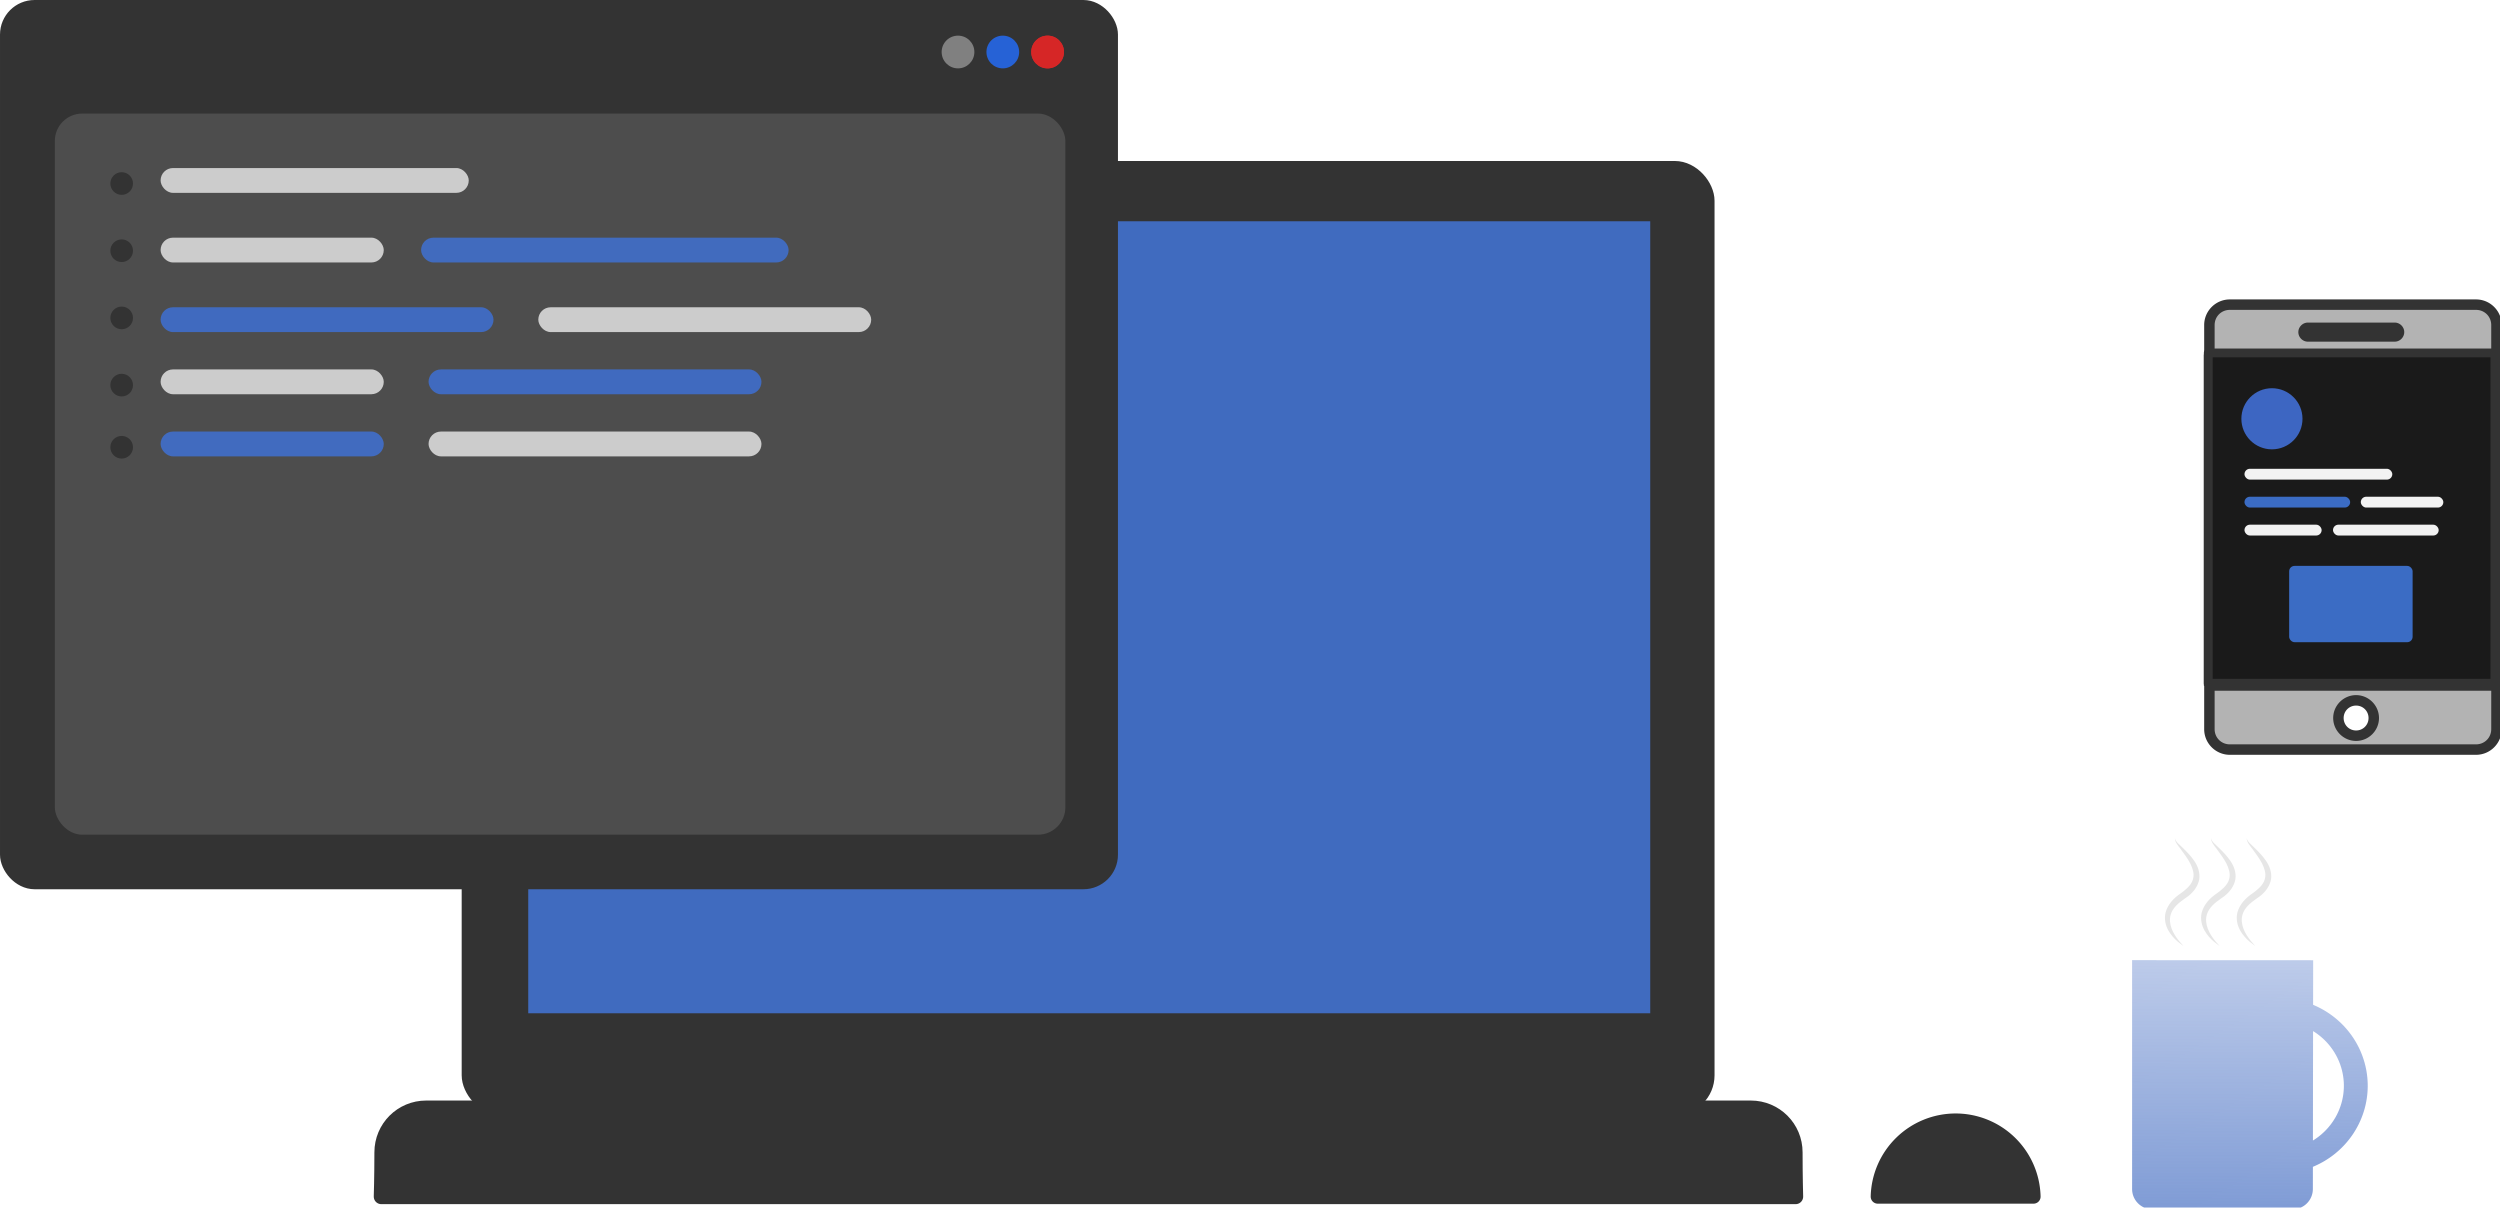 <?xml version="1.0" encoding="UTF-8" standalone="no"?>
<!-- Created with Inkscape (http://www.inkscape.org/) -->

<svg
   width="177.193mm"
   height="85.585mm"
   viewBox="0 0 177.193 85.585"
   version="1.1"
   id="svg5"
   xmlns:xlink="http://www.w3.org/1999/xlink"
   xmlns="http://www.w3.org/2000/svg"
   xmlns:svg="http://www.w3.org/2000/svg">
  <defs
     id="defs2">
    <linearGradient
       id="linearGradient56300">
      <stop
         style="stop-color:#406bbf;stop-opacity:1"
         offset="0"
         id="stop56296" />
      <stop
         style="stop-color:#3d66c2;stop-opacity:0;"
         offset="1"
         id="stop56298" />
    </linearGradient>
    <linearGradient
       xlink:href="#linearGradient56300"
       id="linearGradient56302"
       x1="300.237"
       y1="456.85"
       x2="302.483"
       y2="163.811"
       gradientUnits="userSpaceOnUse" />
  </defs>
  <g
     id="g37594"
     transform="matrix(0.707,0,0,0.707,102.246,18.567)"
     style="stroke:none;stroke-width:1.415;stroke-miterlimit:9;stroke-dasharray:none">
    <path
       id="rect21766"
       style="opacity:1;fill:url(#linearGradient56302);fill-opacity:1;stroke:none;stroke-width:5.347;stroke-linejoin:round;stroke-miterlimit:9;stroke-dasharray:none"
       d="m 260.848,264.131 v 86.564 c 0,4.254 3.424,7.678 7.678,7.678 h 53.027 c 4.254,0 7.672,-3.424 7.678,-7.678 l 0.012,-8.385 a 33.876,33.284 0 0 0 20.744,-30.66 33.876,33.284 0 0 0 -20.662,-30.625 l 0.021,-16.865 z m 68.463,26.832 a 24.849,24.415 0 0 1 11.65,20.688 24.849,24.415 0 0 1 -11.707,20.719 z"
       transform="scale(0.265)" />
    <path
       style="fill:#e6e6e6;fill-opacity:1;stroke:none;stroke-width:1.415;stroke-linecap:butt;stroke-linejoin:miter;stroke-miterlimit:9;stroke-dasharray:none;stroke-opacity:1"
       d="m 74.282,68.565 c -0.013,-0.012 -0.027,-0.026 -0.04,-0.038 0,0 0,-10e-7 0,-10e-7 -0.034,-0.033 -0.067,-0.068 -0.1,-0.102 0,0 0,0 0,0 l 0,-10e-7 c -0.112,-0.118 -0.22,-0.241 -0.323,-0.369 l 0,0 c -0.292,-0.363 -0.556,-0.767 -0.724,-1.202 l 0,0 c -0.18,-0.471 -0.242,-1.001 -0.09,-1.452 l 0,0 c 0.19,-0.639 0.758,-1.137 1.369,-1.558 0.132,-0.084 0.264,-0.176 0.391,-0.277 0.525,-0.419 0.966,-0.986 1.094,-1.691 0,0 0,0 0,-10e-7 0.092,-0.687 -0.155,-1.321 -0.494,-1.818 -0.349,-0.522 -0.786,-0.954 -1.192,-1.353 -0.31,-0.318 -0.661,-0.54 -0.763,-0.938 0.015,0.411 0.336,0.76 0.585,1.091 0.333,0.462 0.702,0.942 0.96,1.443 0.239,0.477 0.409,1.008 0.298,1.467 0,0 0,0 0,0 -0.085,0.493 -0.461,0.907 -0.912,1.271 -0.109,0.088 -0.222,0.173 -0.336,0.255 -0.692,0.456 -1.321,1.114 -1.533,1.963 l 0,0 c -0.139,0.627 0.004,1.252 0.286,1.756 l 0,0 c 0.254,0.455 0.597,0.83 0.961,1.139 l 0,0 c 0.128,0.109 0.26,0.211 0.395,0.304 l 0,0 c 10e-7,0 10e-7,0 10e-7,0 0.04,0.027 0.08,0.054 0.12,0.08 0,1e-6 0,1e-6 0,1e-6 0.015,0.01 0.032,0.02 0.047,0.029 z"
       id="path37231" />
    <path
       style="fill:#e6e6e6;fill-opacity:1;stroke:none;stroke-width:1.415;stroke-linecap:butt;stroke-linejoin:miter;stroke-miterlimit:9;stroke-dasharray:none;stroke-opacity:1"
       d="m 77.905,68.565 c -0.013,-0.012 -0.027,-0.026 -0.04,-0.038 0,0 0,0 0,-10e-7 -0.034,-0.033 -0.067,-0.068 -0.1,-0.102 0,0 0,0 0,0 l 0,-10e-7 c -0.112,-0.118 -0.22,-0.241 -0.323,-0.369 l 0,0 c -0.292,-0.363 -0.556,-0.767 -0.724,-1.202 l 0,0 c -0.18,-0.471 -0.242,-1.001 -0.09,-1.452 l 0,0 c 0.19,-0.639 0.758,-1.137 1.369,-1.558 0.132,-0.084 0.264,-0.176 0.391,-0.277 0.525,-0.419 0.966,-0.986 1.094,-1.691 0,0 0,0 0,-10e-7 0.092,-0.687 -0.155,-1.321 -0.494,-1.818 -0.349,-0.522 -0.786,-0.954 -1.192,-1.353 -0.31,-0.318 -0.661,-0.54 -0.763,-0.938 0.015,0.411 0.336,0.76 0.585,1.091 0.333,0.462 0.702,0.942 0.96,1.443 0.239,0.477 0.409,1.008 0.298,1.467 0,0 0,0 0,0 -0.085,0.493 -0.461,0.907 -0.912,1.271 -0.109,0.088 -0.222,0.173 -0.336,0.255 -0.692,0.456 -1.321,1.114 -1.533,1.963 l 0,0 c -0.139,0.627 0.004,1.252 0.286,1.756 l 0,0 c 0.254,0.455 0.597,0.83 0.961,1.139 l 0,0 c 0.128,0.109 0.26,0.211 0.395,0.304 l 0,0 c 10e-7,0 10e-7,0 10e-7,0 0.04,0.027 0.08,0.054 0.12,0.08 0,1e-6 0,1e-6 0,1e-6 0.015,0.01 0.032,0.02 0.047,0.029 z"
       id="path37492" />
    <path
       style="fill:#e6e6e6;fill-opacity:1;stroke:none;stroke-width:1.415;stroke-linecap:butt;stroke-linejoin:miter;stroke-miterlimit:9;stroke-dasharray:none;stroke-opacity:1"
       d="m 81.48,68.565 c -0.013,-0.012 -0.027,-0.026 -0.04,-0.038 0,0 0,-1e-6 0,-1e-6 -0.034,-0.033 -0.067,-0.068 -0.1,-0.102 0,0 0,0 0,0 l 0,-10e-7 c -0.112,-0.118 -0.22,-0.241 -0.323,-0.369 l 0,0 c -0.292,-0.363 -0.556,-0.767 -0.724,-1.202 l 0,0 c -0.18,-0.471 -0.242,-1.001 -0.09,-1.452 l 0,0 c 0.19,-0.639 0.758,-1.137 1.369,-1.558 0.132,-0.084 0.264,-0.176 0.391,-0.277 0.525,-0.419 0.966,-0.986 1.094,-1.691 0,0 0,0 0,-10e-7 0.092,-0.687 -0.155,-1.321 -0.494,-1.818 C 82.215,59.536 81.778,59.104 81.372,58.705 81.063,58.386 80.711,58.164 80.609,57.767 c 0.015,0.411 0.336,0.76 0.585,1.091 0.333,0.462 0.702,0.942 0.96,1.443 0.239,0.477 0.409,1.008 0.298,1.467 0,0 0,0 0,0 -0.085,0.493 -0.461,0.907 -0.912,1.271 -0.109,0.088 -0.222,0.173 -0.336,0.255 -0.692,0.456 -1.321,1.114 -1.533,1.963 l 0,0 c -0.139,0.627 0.004,1.252 0.286,1.756 l 0,0 c 0.254,0.455 0.597,0.83 0.961,1.139 l 0,0 c 0.128,0.109 0.26,0.211 0.395,0.304 l 0,0 c 10e-7,0 10e-7,0 10e-7,0 0.04,0.027 0.08,0.054 0.12,0.08 0,0 0,10e-7 0,10e-7 0.015,0.01 0.032,0.02 0.047,0.029 z"
       id="path37504" />
  </g>
  <path
     id="path39108"
     style="opacity:1;fill:#333333;fill-opacity:1;stroke:#333333;stroke-width:1;stroke-linecap:butt;stroke-linejoin:round;stroke-miterlimit:9;stroke-dasharray:none;stroke-opacity:1;paint-order:normal"
     d="m 138.609,79.42 a 5.524,5.524 0 0 0 -5.519,5.392 h 11.041 a 5.524,5.524 0 0 0 -5.522,-5.392 z" />
  <g
     id="g43457"
     transform="translate(-6.282,-2.255)" />
  <g
     id="g60067"
     transform="translate(-17.956,-102.923)">
    <rect
       style="opacity:1;fill:#333333;fill-opacity:1;stroke:#333333;stroke-width:1;stroke-linecap:butt;stroke-linejoin:round;stroke-miterlimit:9;stroke-dasharray:none;stroke-opacity:1;paint-order:normal"
       id="rect57366"
       width="87.799"
       height="66.627"
       x="51.179"
       y="114.833"
       ry="2.322" />
    <rect
       style="opacity:1;fill:#406bbf;fill-opacity:1;stroke:none;stroke-width:1;stroke-linecap:butt;stroke-linejoin:round;stroke-miterlimit:9;stroke-dasharray:none;stroke-opacity:1;paint-order:normal"
       id="rect57078"
       width="79.523"
       height="56.135"
       x="55.397"
       y="118.606"
       ry="0" />
    <path
       id="rect58477"
       style="opacity:1;fill:#333333;stroke:#333333;stroke-width:1.068;stroke-linejoin:round;stroke-miterlimit:9"
       d="m 48.164,181.46 h 93.882 c 1.738,0 3.138,1.399 3.138,3.138 0,1.738 0.041,3.138 0.041,3.138 H 44.981 c 0,0 0.045,-1.399 0.045,-3.138 0,-1.738 1.399,-3.138 3.138,-3.138 z" />
  </g>
  <g
     id="g51764"
     transform="translate(-41.382,-23.866)">
    <rect
       style="opacity:1;fill:#333333;fill-opacity:1;stroke:#333333;stroke-width:0.997;stroke-linecap:butt;stroke-linejoin:round;stroke-miterlimit:9;stroke-dasharray:none;stroke-opacity:1;paint-order:normal"
       id="rect44331"
       width="78.24"
       height="62.03"
       x="41.881"
       y="24.365"
       ry="1.951" />
    <g
       id="g44307">
      <rect
         style="opacity:1;fill:#4d4d4d;fill-opacity:1;stroke:none;stroke-width:1.212;stroke-linecap:butt;stroke-linejoin:round;stroke-miterlimit:9;stroke-dasharray:none;stroke-opacity:1;paint-order:normal"
         id="rect37740"
         width="71.623"
         height="51.111"
         x="45.269"
         y="31.916"
         ry="1.94" />
      <rect
         style="opacity:1;fill:#cccccc;fill-opacity:1;stroke:none;stroke-width:1;stroke-linecap:butt;stroke-linejoin:round;stroke-miterlimit:9;stroke-dasharray:none;stroke-opacity:1;paint-order:normal"
         id="rect39291"
         width="21.841"
         height="1.759"
         x="52.765"
         y="35.776"
         ry="0.879" />
      <rect
         style="fill:#cccccc;fill-opacity:1;stroke:none;stroke-width:0.851;stroke-linecap:butt;stroke-linejoin:round;stroke-miterlimit:9;stroke-dasharray:none;stroke-opacity:1;paint-order:normal"
         id="rect39291-4"
         width="15.817"
         height="1.759"
         x="52.765"
         y="40.71"
         ry="0.879" />
      <rect
         style="fill:#cccccc;fill-opacity:1;stroke:none;stroke-width:0.851;stroke-linecap:butt;stroke-linejoin:round;stroke-miterlimit:9;stroke-dasharray:none;stroke-opacity:1;paint-order:normal"
         id="rect39291-4-3"
         width="15.817"
         height="1.759"
         x="52.765"
         y="50.049"
         ry="0.879" />
      <rect
         style="fill:#406abf;fill-opacity:1;stroke:none;stroke-width:1.039;stroke-linecap:butt;stroke-linejoin:round;stroke-miterlimit:9;stroke-dasharray:none;stroke-opacity:1;paint-order:normal"
         id="rect39291-4-1"
         width="23.595"
         height="1.759"
         x="52.765"
         y="45.644"
         ry="0.879" />
      <rect
         style="fill:#406abf;fill-opacity:1;stroke:none;stroke-width:1.039;stroke-linecap:butt;stroke-linejoin:round;stroke-miterlimit:9;stroke-dasharray:none;stroke-opacity:1;paint-order:normal"
         id="rect39291-4-1-7"
         width="23.595"
         height="1.759"
         x="71.757"
         y="50.049"
         ry="0.879" />
      <rect
         style="fill:#cccccc;fill-opacity:1;stroke:none;stroke-width:1.039;stroke-linecap:butt;stroke-linejoin:round;stroke-miterlimit:9;stroke-dasharray:none;stroke-opacity:1;paint-order:normal"
         id="rect39291-4-1-6"
         width="23.595"
         height="1.759"
         x="79.535"
         y="45.644"
         ry="0.879" />
      <rect
         style="fill:#416bbe;fill-opacity:1;stroke:none;stroke-width:1.092;stroke-linecap:butt;stroke-linejoin:round;stroke-miterlimit:9;stroke-dasharray:none;stroke-opacity:1;paint-order:normal"
         id="rect39291-4-2"
         width="26.048"
         height="1.759"
         x="71.228"
         y="40.71"
         ry="0.879" />
      <circle
         style="opacity:1;fill:#333333;fill-opacity:1;stroke:none;stroke-width:1;stroke-linecap:butt;stroke-linejoin:round;stroke-miterlimit:9;stroke-dasharray:none;stroke-opacity:1;paint-order:normal"
         id="path42396"
         cx="50.006"
         cy="36.874"
         r="0.803" />
      <circle
         style="opacity:1;fill:#333333;fill-opacity:1;stroke:none;stroke-width:1;stroke-linecap:butt;stroke-linejoin:round;stroke-miterlimit:9;stroke-dasharray:none;stroke-opacity:1;paint-order:normal"
         id="circle42592"
         cx="50.006"
         cy="41.637"
         r="0.803" />
      <circle
         style="opacity:1;fill:#333333;fill-opacity:1;stroke:none;stroke-width:1;stroke-linecap:butt;stroke-linejoin:round;stroke-miterlimit:9;stroke-dasharray:none;stroke-opacity:1;paint-order:normal"
         id="circle42594"
         cx="50.006"
         cy="46.399"
         r="0.803" />
      <circle
         style="opacity:1;fill:#333333;fill-opacity:1;stroke:none;stroke-width:1;stroke-linecap:butt;stroke-linejoin:round;stroke-miterlimit:9;stroke-dasharray:none;stroke-opacity:1;paint-order:normal"
         id="circle42596"
         cx="50.006"
         cy="51.162"
         r="0.803" />
      <rect
         style="fill:#416bbf;fill-opacity:1;stroke:none;stroke-width:0.851;stroke-linecap:butt;stroke-linejoin:round;stroke-miterlimit:9;stroke-dasharray:none;stroke-opacity:1;paint-order:normal"
         id="rect43304"
         width="15.817"
         height="1.759"
         x="52.765"
         y="54.453"
         ry="0.879" />
      <rect
         style="fill:#cccccc;fill-opacity:1;stroke:none;stroke-width:1.039;stroke-linecap:butt;stroke-linejoin:round;stroke-miterlimit:9;stroke-dasharray:none;stroke-opacity:1;paint-order:normal"
         id="rect43306"
         width="23.595"
         height="1.759"
         x="71.757"
         y="54.453"
         ry="0.879" />
      <circle
         style="opacity:1;fill:#333333;fill-opacity:1;stroke:none;stroke-width:1;stroke-linecap:butt;stroke-linejoin:round;stroke-miterlimit:9;stroke-dasharray:none;stroke-opacity:1;paint-order:normal"
         id="circle43308"
         cx="50.006"
         cy="55.566"
         r="0.803" />
      <circle
         style="opacity:1;fill:#d62626;fill-opacity:1;stroke:none;stroke-width:1.444;stroke-linecap:butt;stroke-linejoin:round;stroke-miterlimit:9;stroke-dasharray:none;stroke-opacity:1;paint-order:normal"
         id="circle44413"
         cx="115.633"
         cy="27.552"
         r="1.16" />
      <circle
         style="opacity:1;fill:#d62626;fill-opacity:1;stroke:none;stroke-width:1.444;stroke-linecap:butt;stroke-linejoin:round;stroke-miterlimit:9;stroke-dasharray:none;stroke-opacity:1;paint-order:normal"
         id="circle50483"
         cx="115.633"
         cy="27.552"
         r="1.16" />
      <circle
         style="opacity:1;fill:#2662d6;fill-opacity:1;stroke:none;stroke-width:1.444;stroke-linecap:butt;stroke-linejoin:round;stroke-miterlimit:9;stroke-dasharray:none;stroke-opacity:1;paint-order:normal"
         id="circle50485"
         cx="112.458"
         cy="27.552"
         r="1.16" />
      <circle
         style="opacity:1;fill:#808080;fill-opacity:1;stroke:none;stroke-width:1.444;stroke-linecap:butt;stroke-linejoin:round;stroke-miterlimit:9;stroke-dasharray:none;stroke-opacity:1;paint-order:normal"
         id="circle50487"
         cx="109.283"
         cy="27.552"
         r="1.16" />
    </g>
  </g>
  <g
     id="g55162"
     transform="matrix(0.624,0,0,0.624,105.066,-51.8)">
    <g
       id="rect51788"
       transform="scale(0.265)">
      <path
         style="color:#000000;fill:#b3b3b3;stroke-width:4.48;stroke-linejoin:round;stroke-miterlimit:9;-inkscape-stroke:none"
         d="m 320.365,443.838 c -4.842,0 -8.74,3.898 -8.74,8.74 v 12.682 h 123.041 v -12.682 c 0,-4.842 -3.898,-8.74 -8.74,-8.74 z m 114.301,21.422 v 141.814 h 0.252 V 465.26 Z m 0,141.814 H 311.625 v 18.729 c 0,4.842 3.898,8.74 8.74,8.74 h 105.561 c 4.842,0 8.74,-3.898 8.74,-8.74 z m -123.041,0 V 465.26 h -0.141 v 141.814 z m 42.207,-153.312 h 37.219 c 1.024,0 1.85,0.823 1.85,1.848 0,1.024 -0.825,1.85 -1.85,1.85 h -37.219 c -1.024,0 -1.848,-0.825 -1.848,-1.85 0,-1.024 0.823,-1.848 1.848,-1.848 z m 20.666,159.682 a 7.577,7.577 0 0 1 7.578,7.578 7.577,7.577 0 0 1 -7.578,7.576 7.577,7.577 0 0 1 -7.576,-7.576 7.577,7.577 0 0 1 7.576,-7.578 z"
         id="path54539" />
      <path
         style="color:#000000;fill:#333333;stroke-linejoin:round;stroke-miterlimit:9;-inkscape-stroke:none"
         d="m 320.365,441.598 c -6.044,0 -10.98,4.936 -10.98,10.98 v 12.541 a 2.24,2.24 0 0 0 -0.141,0.141 v 141.814 a 2.24,2.24 0 0 0 0.141,0.141 v 18.588 c 0,6.044 4.936,10.98 10.98,10.98 h 105.561 c 6.044,0 10.98,-4.936 10.98,-10.98 v -18.477 a 2.24,2.24 0 0 0 0.252,-0.252 V 465.26 a 2.24,2.24 0 0 0 -0.252,-0.252 v -12.43 c 0,-6.044 -4.936,-10.98 -10.98,-10.98 z m 0,4.48 h 105.561 c 3.64,0 6.5,2.86 6.5,6.5 v 10.441 H 313.865 v -10.441 c 0,-3.64 2.86,-6.5 6.5,-6.5 z m 33.467,5.443 c -2.225,0 -4.088,1.863 -4.088,4.088 0,2.225 1.86,4.09 4.088,4.09 h 37.219 c 2.228,0 4.09,-1.862 4.09,-4.09 0,-2.228 -1.865,-4.088 -4.09,-4.088 z M 313.865,467.5 H 432.426 V 604.834 H 313.865 Z m 0,141.814 h 118.561 v 16.488 c 0,3.64 -2.86,6.5 -6.5,6.5 H 320.365 c -3.64,0 -6.5,-2.86 -6.5,-6.5 z m 60.633,1.889 c -5.395,8.4e-4 -9.817,4.423 -9.816,9.818 8.3e-4,5.394 4.422,9.816 9.816,9.816 5.395,5.5e-4 9.818,-4.421 9.818,-9.816 5.5e-4,-5.396 -4.422,-9.819 -9.818,-9.818 z m 0,4.48 c 2.975,-3e-4 5.338,2.363 5.338,5.338 -4.6e-4,2.974 -2.364,5.336 -5.338,5.336 -2.974,-4.6e-4 -5.335,-2.362 -5.336,-5.336 -3e-4,-2.974 2.362,-5.337 5.336,-5.338 z"
         id="path54541" />
    </g>
    <g
       id="rect53678">
      <path
         style="color:#000000;fill:#1a1a1a;stroke-linejoin:round;stroke-miterlimit:9;-inkscape-stroke:none"
         d="m 82.451,123.1 h 32.555 v 37.522 H 82.451 Z"
         id="path54545" />
      <path
         style="color:#000000;fill:#333333;stroke-linejoin:round;stroke-miterlimit:9;-inkscape-stroke:none"
         d="m 82.451,122.6 a 0.5,0.5 0 0 0 -0.5,0.5 v 37.521 a 0.5,0.5 0 0 0 0.5,0.5 h 32.555 a 0.5,0.5 0 0 0 0.5,-0.5 v -37.521 a 0.5,0.5 0 0 0 -0.5,-0.5 z m 0.5,1 h 31.555 v 36.521 H 82.951 Z"
         id="path54547" />
    </g>
    <circle
       style="opacity:1;fill:#3d66c2;fill-opacity:1;stroke:none;stroke-width:1;stroke-linecap:butt;stroke-linejoin:round;stroke-miterlimit:9;stroke-dasharray:none;stroke-opacity:1;paint-order:normal"
       id="path54671"
       cx="89.683"
       cy="130.58"
       r="3.471" />
    <rect
       style="opacity:1;fill:#f2f2f2;fill-opacity:1;stroke:none;stroke-width:0.892;stroke-linecap:butt;stroke-linejoin:round;stroke-miterlimit:9;stroke-dasharray:none;stroke-opacity:1;paint-order:normal"
       id="rect54695"
       width="16.79"
       height="1.231"
       x="86.565"
       y="136.259"
       ry="0.615" />
    <rect
       style="opacity:1;fill:#3b6cc4;fill-opacity:1;stroke:none;stroke-width:0.754;stroke-linecap:butt;stroke-linejoin:round;stroke-miterlimit:9;stroke-dasharray:none;stroke-opacity:1;paint-order:normal"
       id="rect54915"
       width="12.003"
       height="1.231"
       x="86.565"
       y="139.434"
       ry="0.615" />
    <rect
       style="opacity:1;fill:#f2f2f2;fill-opacity:1;stroke:none;stroke-width:0.644;stroke-linecap:butt;stroke-linejoin:round;stroke-miterlimit:9;stroke-dasharray:none;stroke-opacity:1;paint-order:normal"
       id="rect54917"
       width="8.763"
       height="1.231"
       x="86.565"
       y="142.609"
       ry="0.615" />
    <rect
       style="opacity:1;fill:#f2f2f2;fill-opacity:1;stroke:none;stroke-width:0.667;stroke-linecap:butt;stroke-linejoin:round;stroke-miterlimit:9;stroke-dasharray:none;stroke-opacity:1;paint-order:normal"
       id="rect54919"
       width="9.374"
       height="1.231"
       x="99.778"
       y="139.434"
       ry="0.615" />
    <rect
       style="opacity:1;fill:#f2f2f2;fill-opacity:1;stroke:none;stroke-width:0.754;stroke-linecap:butt;stroke-linejoin:round;stroke-miterlimit:9;stroke-dasharray:none;stroke-opacity:1;paint-order:normal"
       id="rect54921"
       width="12.003"
       height="1.231"
       x="96.62"
       y="142.609"
       ry="0.615" />
    <rect
       style="opacity:1;fill:#3b6cc4;fill-opacity:1;stroke:none;stroke-width:1;stroke-linecap:butt;stroke-linejoin:round;stroke-miterlimit:9;stroke-dasharray:none;stroke-opacity:1;paint-order:normal"
       id="rect54995"
       width="14.023"
       height="8.667"
       x="91.64"
       y="147.29"
       ry="0.615" />
  </g>
</svg>
